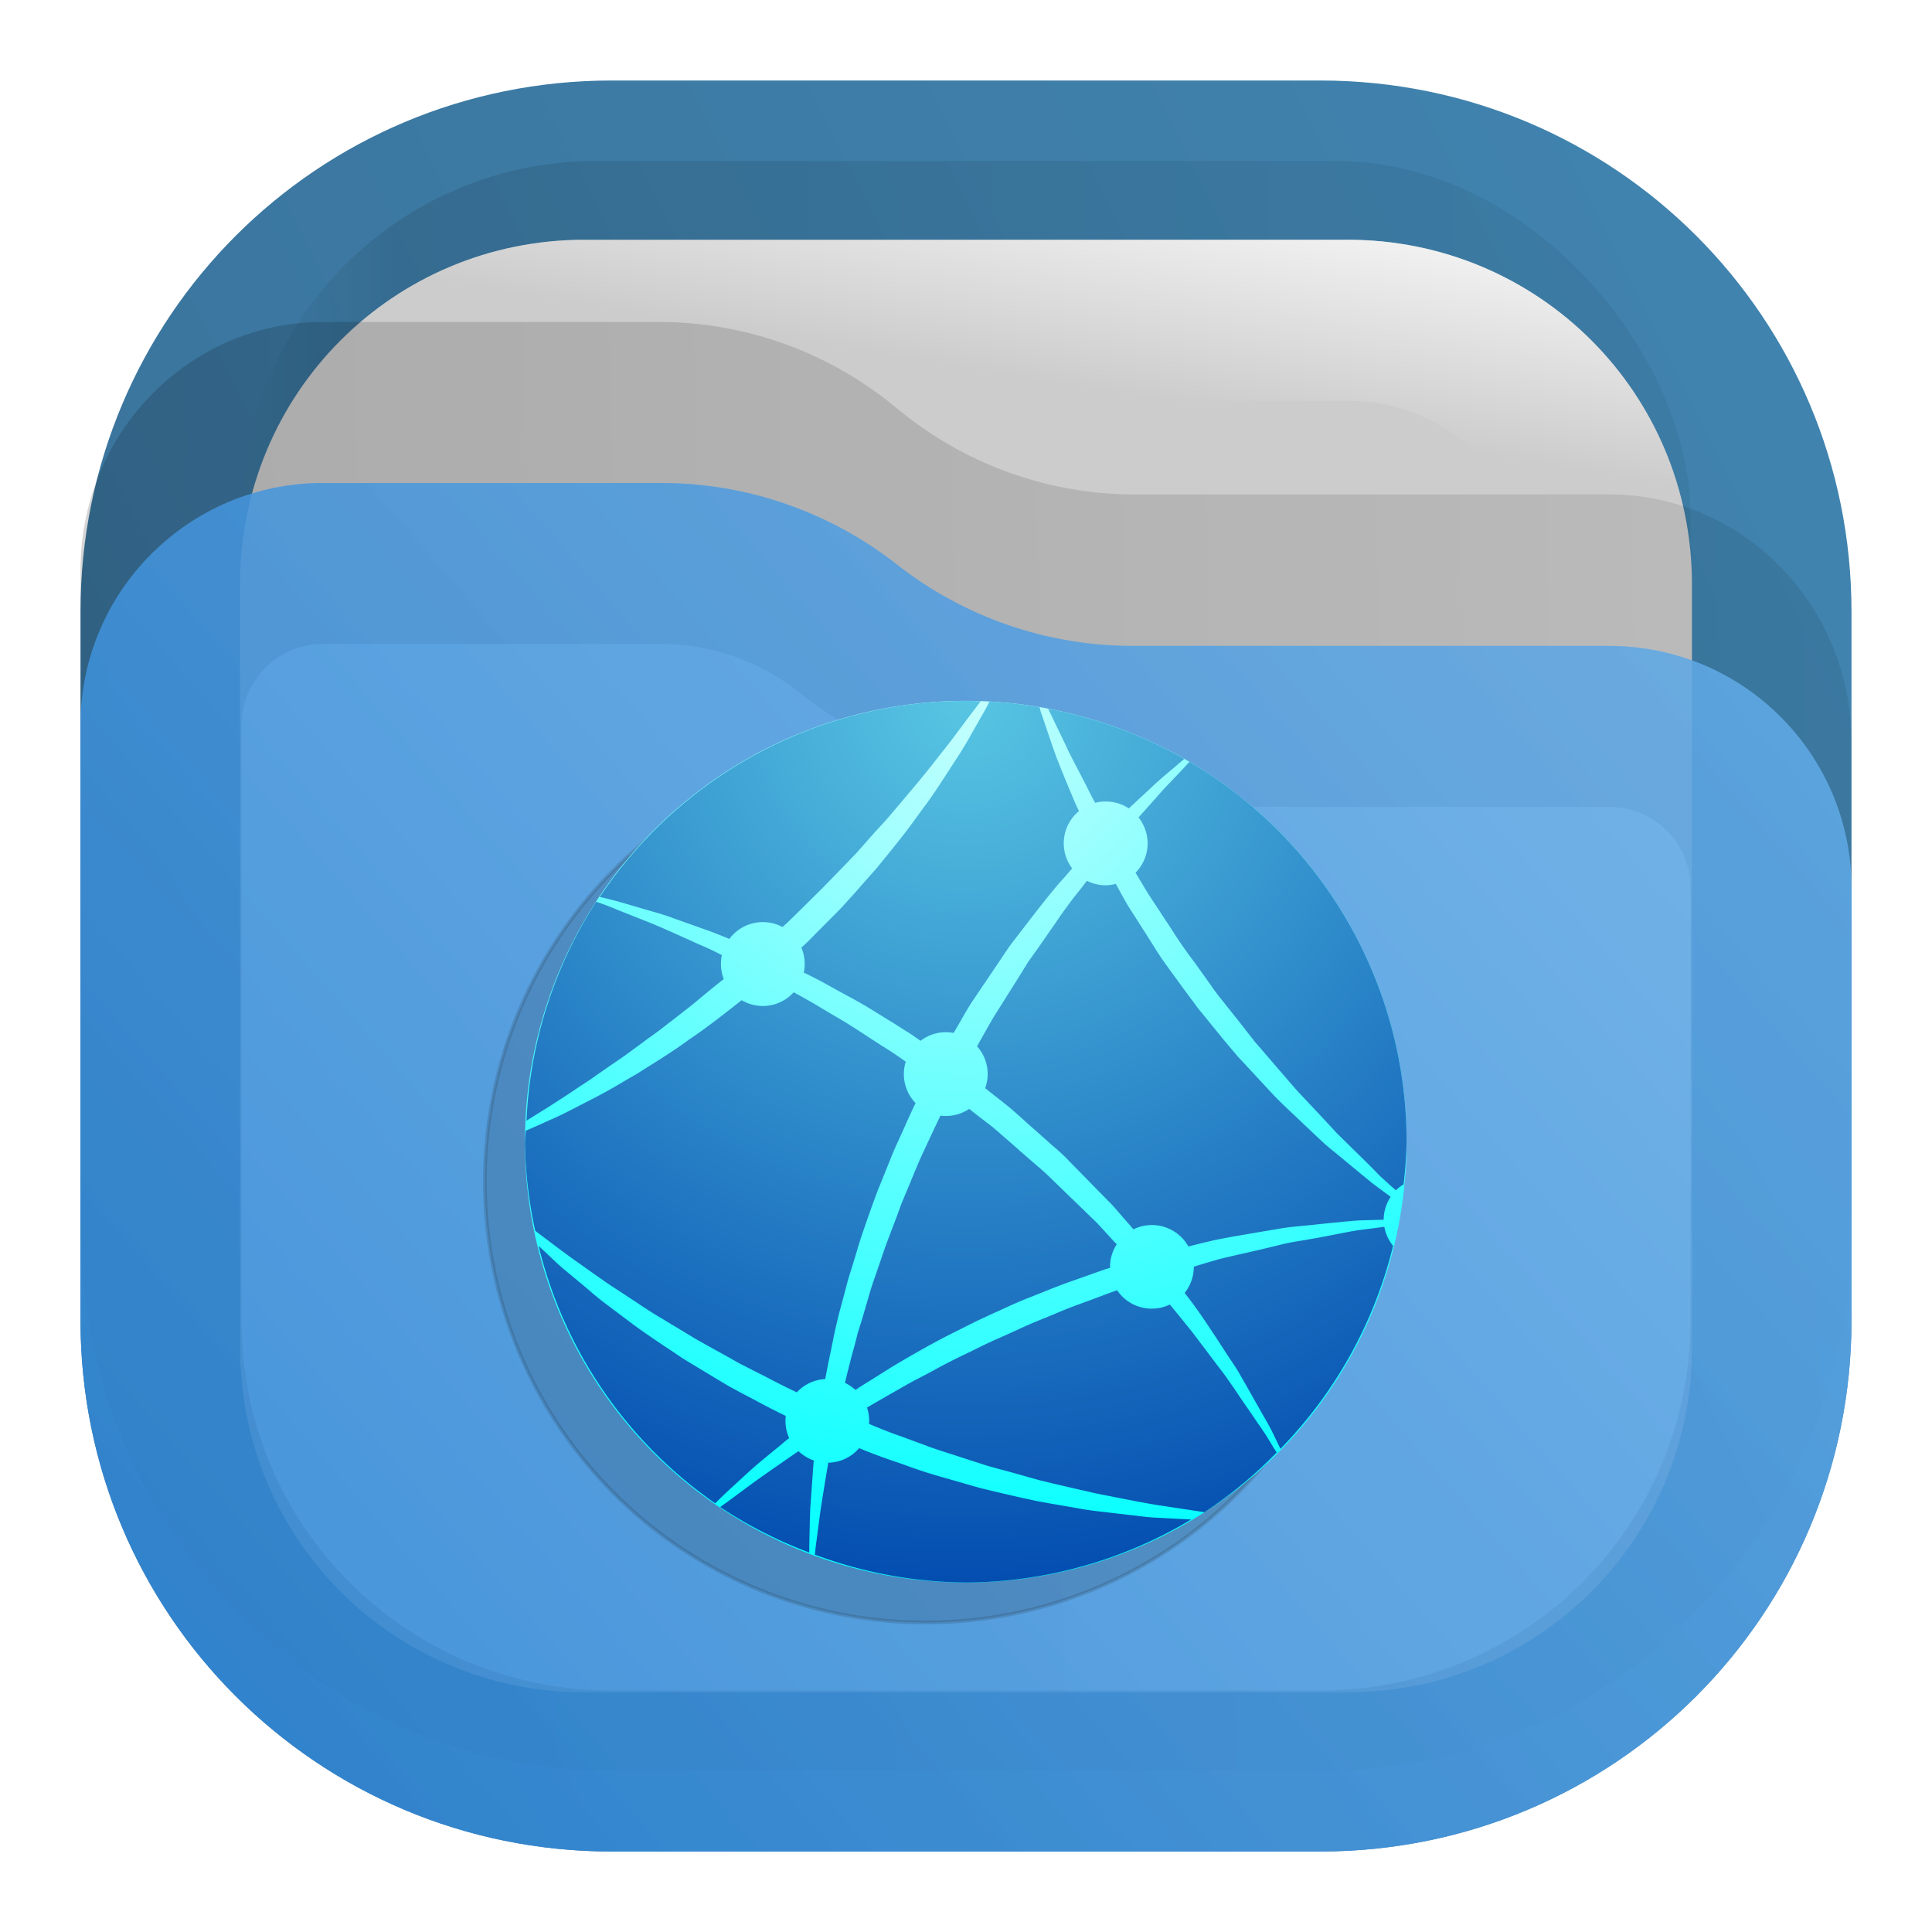<?xml version="1.0" encoding="UTF-8" standalone="no"?>
<svg
   width="24"
   height="24"
   fill="none"
   version="1.1"
   id="svg26"
   sodipodi:docname="default-network.svg"
   inkscape:version="1.3 (0e150ed6c4, 2023-07-21)"
   xmlns:inkscape="http://www.inkscape.org/namespaces/inkscape"
   xmlns:sodipodi="http://sodipodi.sourceforge.net/DTD/sodipodi-0.dtd"
   xmlns:xlink="http://www.w3.org/1999/xlink"
   xmlns="http://www.w3.org/2000/svg"
   xmlns:svg="http://www.w3.org/2000/svg">
  <sodipodi:namedview
     id="namedview26"
     pagecolor="#ffffff"
     bordercolor="#000000"
     borderopacity="0.25"
     inkscape:showpageshadow="2"
     inkscape:pageopacity="0.0"
     inkscape:pagecheckerboard="0"
     inkscape:deskcolor="#d1d1d1"
     inkscape:zoom="17.250459"
     inkscape:cx="-1.7680689"
     inkscape:cy="11.217093"
     inkscape:window-width="3440"
     inkscape:window-height="1358"
     inkscape:window-x="2560"
     inkscape:window-y="0"
     inkscape:window-maximized="1"
     inkscape:current-layer="svg26" />
  <defs
     id="defs26">
    <linearGradient
       id="j">
      <stop
         offset=".523"
         style="stop-color:#50bbde;stop-opacity:1"
         id="stop8" />
      <stop
         offset="1"
         style="stop-color:#237bc3;stop-opacity:1"
         id="stop9" />
    </linearGradient>
    <linearGradient
       id="a"
       x1="23"
       x2="1"
       y1="1"
       y2="12"
       gradientUnits="userSpaceOnUse">
      <stop
         stop-color="#E3C880"
         id="stop10" />
      <stop
         offset="1"
         stop-color="#6F5C38"
         id="stop11" />
    </linearGradient>
    <linearGradient
       id="b"
       x1="21"
       x2="3"
       y1="4"
       y2="4"
       gradientUnits="userSpaceOnUse">
      <stop
         stop-opacity=".5"
         id="stop12" />
      <stop
         offset=".89"
         id="stop13" />
      <stop
         offset="1"
         stop-opacity="0"
         id="stop14" />
    </linearGradient>
    <linearGradient
       id="c"
       x1="12"
       x2="11.5"
       y1="3"
       y2="8"
       gradientUnits="userSpaceOnUse">
      <stop
         stop-color="#DDD"
         id="stop15" />
      <stop
         offset="1"
         stop-color="#CCC"
         stop-opacity="0"
         id="stop16" />
    </linearGradient>
    <linearGradient
       id="d"
       x1="23"
       x2="1.012"
       y1="9"
       y2="9.521"
       gradientUnits="userSpaceOnUse">
      <stop
         stop-opacity=".5"
         id="stop17" />
      <stop
         offset="1"
         id="stop18" />
    </linearGradient>
    <linearGradient
       id="e"
       x1="23"
       x2="1.429"
       y1="5.4"
       y2="23.512"
       gradientUnits="userSpaceOnUse">
      <stop
         stop-color="#FFE795"
         id="stop19" />
      <stop
         offset="1"
         stop-color="#7A653E"
         id="stop20" />
    </linearGradient>
    <linearGradient
       id="f"
       x1="15"
       x2="5.5"
       y1="5.5"
       y2="19.5"
       gradientUnits="userSpaceOnUse">
      <stop
         stop-color="#FFE795"
         id="stop21" />
      <stop
         offset="1"
         stop-color="#7A653E"
         id="stop22" />
    </linearGradient>
    <radialGradient
       xlink:href="#j"
       id="g"
       cx="10.993"
       cy="8.773"
       r="4.598"
       fx="10.993"
       fy="8.773"
       gradientUnits="userSpaceOnUse" />
    <radialGradient
       xlink:href="#k"
       id="h"
       cx="0"
       cy="0"
       r="1"
       gradientTransform="matrix(0,9.182,-9.182,0,10.993,8.765)"
       gradientUnits="userSpaceOnUse" />
    <radialGradient
       id="k"
       cx="0"
       cy="0"
       r="1"
       gradientTransform="matrix(0 22 -22 0 32 1)"
       gradientUnits="userSpaceOnUse">
      <stop
         stop-color="#C5FFFE"
         id="stop23" />
      <stop
         offset="1"
         stop-color="#0FF"
         id="stop24" />
    </radialGradient>
    <radialGradient
       xlink:href="#l"
       id="i"
       cx="0"
       cy="0"
       r="1"
       gradientTransform="matrix(0,9.182,-9.182,0,10.99,8.768)"
       gradientUnits="userSpaceOnUse" />
    <radialGradient
       id="l"
       cx="0"
       cy="0"
       r="1"
       gradientTransform="rotate(90 -4.5 -3.5) scale(22)"
       gradientUnits="userSpaceOnUse">
      <stop
         stop-color="#58C6E3"
         id="stop25" />
      <stop
         offset="1"
         stop-color="#034DB0"
         id="stop26" />
    </radialGradient>
    <linearGradient
       x1="23"
       y1="1"
       x2="1"
       y2="12"
       gradientUnits="userSpaceOnUse"
       gradientTransform="scale(0.75)"
       spreadMethod="pad"
       id="linearGradient2">
      <stop
         style="stop-opacity:1;stop-color:#2675a7"
         offset="0"
         id="stop1-9" />
      <stop
         style="stop-opacity:1;stop-color:#1d5e8c"
         offset="1"
         id="stop2-8" />
    </linearGradient>
    <linearGradient
       x1="21"
       y1="4"
       x2="3"
       y2="4"
       gradientUnits="userSpaceOnUse"
       gradientTransform="scale(0.75)"
       spreadMethod="pad"
       id="linearGradient8">
      <stop
         style="stop-opacity:0.438;stop-color:#000000"
         offset="0"
         id="stop6-2" />
      <stop
         style="stop-opacity:0.875;stop-color:#000000"
         offset="0.89"
         id="stop7-6" />
      <stop
         style="stop-opacity:0;stop-color:#000000"
         offset="1"
         id="stop8-7" />
    </linearGradient>
    <clipPath
       clipPathUnits="userSpaceOnUse"
       id="clipPath8-6">
      <path
         d="M 0,0 H 19 V 19 H 0 Z"
         id="path8-4" />
    </clipPath>
    <mask
       maskUnits="userSpaceOnUse"
       x="0"
       y="0"
       width="1"
       height="1"
       id="mask10-2">
      <path
         id="path11-2"
         d="M 0,0 H 18 V 18 H 0 Z"
         style="fill:url(#linearGradient12);fill-opacity:1;fill-rule:nonzero;stroke:none"
         transform="scale(1.333)"
         clip-path="url(#clipPath12-1)" />
    </mask>
    <linearGradient
       x1="12"
       y1="3"
       x2="11.5"
       y2="8"
       gradientUnits="userSpaceOnUse"
       gradientTransform="matrix(0.75,0,0,-0.75,0,18)"
       spreadMethod="pad"
       id="linearGradient12">
      <stop
         style="stop-opacity:1;stop-color:#ffffff"
         offset="0"
         id="stop11-5" />
      <stop
         style="stop-opacity:0;stop-color:#ffffff"
         offset="1"
         id="stop12-9" />
    </linearGradient>
    <clipPath
       clipPathUnits="userSpaceOnUse"
       id="clipPath12-1">
      <path
         d="M 1,1 H 17 V 17 H 1 Z"
         id="path12-8" />
    </clipPath>
    <linearGradient
       x1="12"
       y1="3"
       x2="11.5"
       y2="8"
       gradientUnits="userSpaceOnUse"
       gradientTransform="matrix(0.75,0,0,-0.75,0,18)"
       spreadMethod="pad"
       id="linearGradient14">
      <stop
         style="stop-opacity:1;stop-color:#ffffff"
         offset="0"
         id="stop13-3" />
      <stop
         style="stop-opacity:1;stop-color:#cccccc"
         offset="1"
         id="stop14-9" />
    </linearGradient>
    <clipPath
       clipPathUnits="userSpaceOnUse"
       id="clipPath14-1">
      <path
         d="M 1,1 H 17 V 17 H 1 Z"
         id="path14-3" />
    </clipPath>
    <linearGradient
       x1="23"
       y1="9"
       x2="1.012"
       y2="9.521"
       gradientUnits="userSpaceOnUse"
       gradientTransform="scale(0.75)"
       spreadMethod="pad"
       id="linearGradient18">
      <stop
         style="stop-opacity:0.438;stop-color:#000000"
         offset="0"
         id="stop17-9" />
      <stop
         style="stop-opacity:0.875;stop-color:#000000"
         offset="1"
         id="stop18-7" />
    </linearGradient>
    <clipPath
       clipPathUnits="userSpaceOnUse"
       id="clipPath18-4">
      <path
         d="M 0,0 H 19 V 19 H 0 Z"
         id="path18-4" />
    </clipPath>
    <linearGradient
       x1="23"
       y1="5.4"
       x2="1.429"
       y2="23.512"
       gradientUnits="userSpaceOnUse"
       gradientTransform="scale(0.75)"
       spreadMethod="pad"
       id="linearGradient20">
      <stop
         style="stop-opacity:1;stop-color:#64b4f4"
         offset="0"
         id="stop19-9" />
      <stop
         style="stop-opacity:1;stop-color:#127bdc"
         offset="1"
         id="stop20-7" />
    </linearGradient>
    <linearGradient
       id="l-6"
       x1="15"
       x2="5.5"
       y1="5.5"
       y2="19.5"
       gradientUnits="userSpaceOnUse">
      <stop
         offset="0"
         stop-color="#85F8FF"
         style="stop-color:#f2f2f2;stop-opacity:1"
         id="stop10-0" />
      <stop
         offset="1"
         stop-color="#105BF6"
         style="stop-color:#11599c;stop-opacity:1"
         id="stop11-4" />
    </linearGradient>
    <clipPath
       clipPathUnits="userSpaceOnUse"
       id="clipPath8-6-2">
      <path
         d="M 0,0 H 19 V 19 H 0 Z"
         id="path8-4-7" />
    </clipPath>
    <linearGradient
       x1="23"
       y1="9"
       x2="1.012"
       y2="9.521"
       gradientUnits="userSpaceOnUse"
       gradientTransform="scale(0.75)"
       spreadMethod="pad"
       id="linearGradient13">
      <stop
         style="stop-opacity:0.438;stop-color:#000000"
         offset="0"
         id="stop12-4" />
      <stop
         style="stop-color:#000000;stop-opacity:0.875;"
         offset="1"
         id="stop13-4" />
    </linearGradient>
    <clipPath
       clipPathUnits="userSpaceOnUse"
       id="clipPath18-4-3">
      <path
         d="M 0,0 H 19 V 19 H 0 Z"
         id="path18-4-6" />
    </clipPath>
    <linearGradient
       x1="23"
       y1="5.4"
       x2="1.429"
       y2="23.512"
       gradientUnits="userSpaceOnUse"
       gradientTransform="scale(0.75)"
       spreadMethod="pad"
       id="linearGradient15">
      <stop
         style="stop-color:#127bdc;stop-opacity:1;"
         offset="0"
         id="stop14-4" />
      <stop
         style="stop-color:#64b4f4;stop-opacity:1;"
         offset="1"
         id="stop15-7" />
    </linearGradient>
    <linearGradient
       id="paint4_linear_0_1"
       x1="1"
       y1="23"
       x2="21.931"
       y2="4.773"
       gradientUnits="userSpaceOnUse">
      <stop
         stop-color="#318CDE"
         id="stop15-5" />
      <stop
         offset="1"
         stop-color="#70B7F1"
         id="stop16-9" />
    </linearGradient>
    <linearGradient
       id="paint5_linear_0_1"
       x1="1"
       y1="22.956"
       x2="21.934"
       y2="4.773"
       gradientUnits="userSpaceOnUse">
      <stop
         stop-color="#1E71BD"
         id="stop17-2" />
      <stop
         offset="1"
         stop-color="#559CD9"
         id="stop18-2" />
    </linearGradient>
    <linearGradient
       id="paint3_linear_0_1"
       x1="23"
       y1="8.603"
       x2="1.011"
       y2="9.112"
       gradientUnits="userSpaceOnUse">
      <stop
         stop-opacity="0.438"
         id="stop13-8" />
      <stop
         offset="1"
         stop-opacity="0.875"
         id="stop14-97" />
    </linearGradient>
    <linearGradient
       id="paint2_linear_0_1"
       x1="21"
       y1="3"
       x2="20.5"
       y2="6"
       gradientUnits="userSpaceOnUse">
      <stop
         stop-color="#FAFAFA"
         id="stop11-3" />
      <stop
         offset="1"
         stop-color="#FAFAFA"
         stop-opacity="0"
         id="stop12-6" />
    </linearGradient>
    <linearGradient
       id="paint1_linear_0_1"
       x1="21"
       y1="3.75"
       x2="3"
       y2="3.75"
       gradientUnits="userSpaceOnUse">
      <stop
         stop-opacity="0.5"
         id="stop8-1" />
      <stop
         offset="0.89"
         id="stop9-2" />
      <stop
         offset="1"
         stop-opacity="0"
         id="stop10-9" />
    </linearGradient>
    <linearGradient
       id="paint0_linear_0_1"
       x1="24.062"
       y1="-0.504"
       x2="-0.066"
       y2="11.556"
       gradientUnits="userSpaceOnUse">
      <stop
         stop-color="#2675A7"
         id="stop6" />
      <stop
         offset="1"
         stop-color="#1D5E8C"
         id="stop7" />
    </linearGradient>
  </defs>
  <path
     opacity="0.875"
     d="M 7.6,1 C 3.944,1 1,3.942 1,7.598 V 16.4 C 1,20.056 3.944,23 7.6,23 H 16.4 C 20.056,23 23,20.056 23,16.4 V 7.598 C 23,3.942 20.056,1 16.4,1 H 12 Z"
     fill="url(#paint0_linear_0_1)"
     id="path1"
     style="fill:url(#paint0_linear_0_1)" />
  <rect
     opacity="0.125"
     x="3"
     y="2"
     width="18"
     height="18"
     rx="4.4"
     fill="url(#paint1_linear_0_1)"
     fill-opacity="0.875"
     id="rect1"
     style="fill:url(#paint1_linear_0_1)" />
  <path
     d="M 7.26,2.979 H 16.74 c 2.373,0 4.278,1.905 4.278,4.28 v 9.483 c 0,2.374 -1.905,4.28 -4.278,4.28 H 7.26 c -2.373,0 -4.278,-1.905 -4.278,-4.28 V 7.258 c 0,-2.374 1.905,-4.28 4.278,-4.28 z"
     fill="#cccccc"
     id="path2" />
  <path
     fill-rule="evenodd"
     clip-rule="evenodd"
     d="M 16.74,4.979 H 7.26 c -1.268,0 -2.278,1.009 -2.278,2.28 v 9.483 c 0,1.27 1.01,2.28 2.278,2.28 H 16.74 c 1.268,0 2.278,-1.009 2.278,-2.28 V 7.258 c 0,-1.27 -1.01,-2.28 -2.278,-2.28 z m 0,-2 H 7.26 c -2.373,0 -4.278,1.905 -4.278,4.28 v 9.483 c 0,2.374 1.905,4.28 4.278,4.28 H 16.74 c 2.373,0 4.278,-1.905 4.278,-4.28 V 7.258 c 0,-2.374 -1.905,-4.28 -4.278,-4.28 z"
     fill="url(#paint2_linear_0_1)"
     id="path3"
     style="fill:url(#paint2_linear_0_1)" />
  <path
     opacity="0.25"
     d="M 1,7.079 C 1,5.38 2.349,4 4.011,4 H 8.188 c 1.077,0 2.119,0.378 2.952,1.071 0.833,0.693 1.876,1.071 2.948,1.071 h 5.901 C 21.651,6.141 23,7.521 23,9.22 v 6.03 C 23,18.979 20.047,22 16.401,22 H 7.599 C 3.953,22 1,18.979 1,15.251 Z"
     fill="url(#paint3_linear_0_1)"
     fill-opacity="0.75"
     id="path4"
     style="fill:url(#paint3_linear_0_1)" />
  <g
     opacity="0.875"
     id="g6">
    <path
       d="M 23,11.032 C 23,9.37 21.653,8.024 19.992,8.024 h -5.929 c -1.058,0 -2.09,-0.358 -2.923,-1.012 C 10.308,6.358 9.276,6 8.218,6 H 4.008 C 2.347,6 1,7.347 1,9.008 V 16.4 C 1,20.056 3.944,23 7.6,23 H 16.4 C 20.055,23 22.997,20.059 23,16.405 Z"
       fill="url(#paint4_linear_0_1)"
       id="path5"
       style="fill:url(#paint4_linear_0_1)" />
    <path
       d="M 19.992,9.024 C 21.101,9.024 22,9.923 22,11.032 v 5.373 C 21.998,19.506 19.503,22 16.4,22 H 7.6 C 4.496,22 2,19.504 2,16.4 V 9.008 C 2,7.899 2.899,7 4.008,7 H 8.218 c 0.833,0 1.648,0.283 2.305,0.798 1.008,0.791 2.257,1.225 3.54,1.225 z"
       stroke="url(#paint5_linear_0_1)"
       stroke-opacity="0.375"
       stroke-width="2"
       id="path6-1"
       style="stroke:url(#paint5_linear_0_1)" />
  </g>
  <g
     id="g2">
    <g
       id="g1">
      <path
         d="M 11.5,9.201 A 5.477,5.477 0 0 0 6.023,14.678 5.477,5.477 0 0 0 11.5,20.155 5.477,5.477 0 0 0 16.977,14.678 5.477,5.477 0 0 0 11.5,9.201 Z"
         style="opacity:0.15;fill:#1a1a1a;stroke:#1a1a1a;stroke-width:0.046;stroke-dasharray:none;stroke-opacity:1"
         id="path6" />
      <g
         style="stroke:url(#g);stroke-width:0.038;stroke-dasharray:none;stroke-opacity:1"
         transform="matrix(1.196,0,0,1.196,-1.15,-1.791)"
         id="g8">
        <path
           d="m 10.993,8.777 a 4.578,4.578 0 0 0 -4.579,4.578 4.578,4.578 0 0 0 4.579,4.579 4.578,4.578 0 0 0 4.578,-4.579 4.578,4.578 0 0 0 -4.578,-4.578 z"
           style="fill:url(#h);stroke:url(#radialGradient22-0);stroke-width:0.038;stroke-dasharray:none;stroke-opacity:1"
           id="path7" />
        <path
           d="m 10.993,8.777 a 4.578,4.578 0 0 0 -3.802,2.037 c 0.103,0.022 0.218,0.054 0.348,0.093 l 0.12,0.035 0.08,0.023 c 0.07,0.02 0.144,0.042 0.218,0.07 l 0.326,0.116 c 0.084,0.029 0.168,0.063 0.254,0.099 a 0.433,0.433 0 0 1 0.552,-0.124 l 0.045,-0.04 0.078,-0.076 0.046,-0.045 0.247,-0.244 0.136,-0.14 0.102,-0.105 0.067,-0.07 0.049,-0.051 0.11,-0.124 c 0.068,-0.078 0.137,-0.152 0.204,-0.226 l 0.012,-0.014 0.12,-0.141 0.08,-0.095 0.095,-0.113 0.023,-0.027 0.024,-0.03 0.045,-0.055 c 0.06,-0.074 0.116,-0.146 0.17,-0.215 0.081,-0.1 0.152,-0.196 0.218,-0.285 a 14.26,14.26 0 0 1 0.135,-0.179 l 0.053,-0.07 A 4.578,4.578 0 0 0 10.993,8.777 Z m 0.245,0.007 -0.014,0.03 C 11.2,8.859 11.174,8.907 11.144,8.957 L 11.126,8.99 11.058,9.109 a 4.221,4.221 0 0 1 -0.182,0.3 l -0.062,0.095 c -0.079,0.123 -0.163,0.254 -0.26,0.383 l -0.067,0.091 c -0.039,0.054 -0.078,0.108 -0.12,0.163 a 17.805,17.805 0 0 1 -0.312,0.388 l -0.052,0.058 -0.062,0.07 -0.085,0.097 -0.147,0.163 -0.06,0.062 -0.19,0.19 -0.04,0.041 C 9.391,11.239 9.363,11.268 9.333,11.296 L 9.285,11.34 A 0.43,0.43 0 0 1 9.31,11.6 l 0.015,0.006 0.06,0.03 c 0.087,0.043 0.172,0.091 0.26,0.14 l 0.134,0.073 c 0.122,0.064 0.238,0.136 0.357,0.21 l 0.04,0.025 c 0.067,0.04 0.134,0.083 0.2,0.125 0.05,0.03 0.098,0.065 0.147,0.099 a 0.433,0.433 0 0 1 0.344,-0.082 l 0.047,-0.081 0.046,-0.08 c 0.03,-0.052 0.06,-0.104 0.092,-0.154 l 0.304,-0.45 0.075,-0.112 c 0.017,-0.025 0.035,-0.049 0.053,-0.072 l 0.029,-0.038 0.165,-0.214 0.066,-0.085 c 0.09,-0.114 0.179,-0.228 0.278,-0.335 l 0.048,-0.056 0.028,-0.031 a 0.434,0.434 0 0 1 0.07,-0.596 L 12.131,9.843 A 19.397,19.397 0 0 1 11.936,9.368 C 11.895,9.254 11.856,9.138 11.817,9.024 l -0.048,-0.142 -0.01,-0.04 a 4.578,4.578 0 0 0 -0.52,-0.058 z m 0.61,0.074 0.084,0.175 c 0.045,0.093 0.09,0.185 0.133,0.279 l 0.074,0.143 c 0.053,0.102 0.107,0.204 0.157,0.307 l 0.041,0.074 a 0.438,0.438 0 0 1 0.349,0.058 L 12.981,9.62 C 13.052,9.557 13.125,9.497 13.197,9.435 L 13.262,9.38 A 4.578,4.578 0 0 0 11.848,8.858 Z m 1.468,0.552 -0.08,0.087 -0.185,0.194 -0.264,0.297 a 0.432,0.432 0 0 1 -0.031,0.574 l 0.127,0.212 0.182,0.277 0.064,0.097 a 4.6,4.6 0 0 0 0.238,0.343 l 0.075,0.105 0.096,0.134 0.012,0.018 c 0.028,0.04 0.056,0.078 0.086,0.115 l 0.207,0.26 0.101,0.13 0.052,0.066 0.054,0.062 0.216,0.251 0.075,0.087 c 0.047,0.055 0.094,0.11 0.145,0.162 l 0.227,0.242 0.113,0.122 c 0.025,0.028 0.052,0.053 0.078,0.079 l 0.04,0.039 0.237,0.233 0.117,0.119 0.123,0.112 0.026,0.022 0.013,0.012 a 0.435,0.435 0 0 1 0.08,-0.062 4.578,4.578 0 0 0 0.031,-0.444 4.578,4.578 0 0 0 -2.255,-3.945 z m -1.065,1.236 -0.029,0.037 -0.04,0.052 a 4.79,4.79 0 0 0 -0.258,0.35 l -0.056,0.08 a 17.246,17.246 0 0 1 -0.229,0.326 l -0.07,0.114 -0.283,0.45 c -0.06,0.102 -0.118,0.206 -0.176,0.31 a 0.431,0.431 0 0 1 0.084,0.435 l 0.026,0.02 c 0.04,0.033 0.082,0.065 0.123,0.097 l 0.094,0.075 a 1.946,1.946 0 0 1 0.092,0.08 c 0.039,0.033 0.076,0.068 0.114,0.102 l 0.068,0.06 0.026,0.023 0.155,0.138 0.04,0.034 c 0.046,0.041 0.093,0.083 0.135,0.129 l 0.118,0.12 0.213,0.218 0.03,0.03 0.052,0.053 c 0.027,0.027 0.054,0.055 0.079,0.085 l 0.07,0.082 0.08,0.09 a 0.886,0.886 0 0 1 0.011,0.014 l 0.014,0.016 a 0.435,0.435 0 0 1 0.571,0.178 c 0.07,-0.017 0.138,-0.035 0.206,-0.05 l 0.052,-0.013 a 8.096,8.096 0 0 1 0.356,-0.065 C 14.01,14.299 14.1,14.285 14.187,14.27 l 0.07,-0.012 c 0.071,-0.012 0.142,-0.019 0.21,-0.026 l 0.108,-0.01 c 0.102,-0.011 0.201,-0.022 0.294,-0.03 l 0.034,-0.004 c 0.08,-0.007 0.157,-0.015 0.23,-0.016 l 0.2,-0.006 c 10e-4,-0.089 0.028,-0.17 0.073,-0.238 l -0.042,-0.031 -0.136,-0.1 -0.13,-0.106 -0.26,-0.215 -0.046,-0.037 C 14.764,13.415 14.736,13.393 14.709,13.368 L 14.586,13.252 14.341,13.02 a 3.48,3.48 0 0 1 -0.208,-0.21 l -0.028,-0.03 -0.23,-0.248 -0.058,-0.062 -0.054,-0.064 -0.109,-0.13 -0.213,-0.262 c -0.036,-0.041 -0.067,-0.085 -0.099,-0.13 l -0.004,-0.004 -0.1,-0.136 -0.074,-0.101 A 12.065,12.065 0 0 1 13.04,11.471 c -0.043,-0.062 -0.083,-0.126 -0.123,-0.19 l -0.06,-0.095 -0.182,-0.285 a 6.46,6.46 0 0 1 -0.104,-0.187 l -0.02,-0.036 a 0.421,0.421 0 0 1 -0.3,-0.032 z M 7.154,10.863 A 4.578,4.578 0 0 0 6.43,13.138 L 6.442,13.13 6.578,13.045 c 0.093,-0.057 0.193,-0.122 0.3,-0.192 l 0.104,-0.07 0.046,-0.03 0.067,-0.044 0.056,-0.04 0.058,-0.04 0.086,-0.06 0.155,-0.106 c 0.081,-0.06 0.165,-0.12 0.249,-0.184 0.074,-0.05 0.146,-0.106 0.218,-0.163 l 0.04,-0.03 0.07,-0.055 c 0.064,-0.05 0.129,-0.099 0.19,-0.152 L 8.358,11.763 8.479,11.666 A 0.436,0.436 0 0 1 8.459,11.419 L 8.454,11.415 a 3.399,3.399 0 0 0 -0.235,-0.11 l -0.177,-0.08 c -0.15,-0.067 -0.29,-0.13 -0.42,-0.179 l -0.1,-0.04 A 55.862,55.862 0 0 1 7.37,10.946 C 7.307,10.918 7.246,10.896 7.19,10.876 Z m 2.051,0.941 a 0.431,0.431 0 0 1 -0.54,0.082 c -0.184,0.145 -0.367,0.289 -0.552,0.413 -0.16,0.117 -0.323,0.218 -0.478,0.315 l -0.06,0.038 -0.138,0.08 A 5.418,5.418 0 0 1 7.071,12.934 L 6.943,13 l -0.1,0.051 c -0.046,0.024 -0.092,0.045 -0.137,0.065 l -0.072,0.032 a 9.015,9.015 0 0 1 -0.212,0.094 4.578,4.578 0 0 0 -0.008,0.113 4.578,4.578 0 0 0 0.107,0.927 l 0.128,0.096 c 0.083,0.063 0.166,0.126 0.25,0.186 l 0.228,0.162 0.075,0.052 c 0.05,0.036 0.102,0.072 0.155,0.105 l 0.233,0.153 0.023,0.016 c 0.07,0.046 0.139,0.092 0.211,0.133 l 0.079,0.048 0.16,0.096 0.118,0.072 0.121,0.068 0.243,0.135 0.044,0.025 c 0.026,0.014 0.052,0.03 0.077,0.042 l 0.124,0.063 0.128,0.065 c 0.105,0.055 0.211,0.11 0.32,0.16 a 0.434,0.434 0 0 1 0.295,-0.138 c 0.018,-0.1 0.038,-0.198 0.059,-0.296 l 0.023,-0.113 a 4.96,4.96 0 0 1 0.09,-0.377 l 0.04,-0.15 C 9.76,14.823 9.778,14.763 9.797,14.702 L 9.821,14.625 9.9,14.365 c 0.058,-0.171 0.118,-0.343 0.182,-0.512 l 0.102,-0.252 0.004,-0.01 c 0.032,-0.08 0.064,-0.16 0.102,-0.24 l 0.056,-0.123 c 0.04,-0.092 0.082,-0.184 0.125,-0.273 a 0.435,0.435 0 0 1 -0.102,-0.43 3.943,3.943 0 0 0 -0.258,-0.172 L 10.037,12.305 9.954,12.251 C 9.854,12.186 9.756,12.121 9.655,12.064 L 9.515,11.981 A 6.933,6.933 0 0 0 9.279,11.844 Z m 1.822,1.212 a 0.435,0.435 0 0 1 -0.297,0.069 c -0.038,0.077 -0.074,0.155 -0.11,0.232 l -0.07,0.15 c -0.033,0.069 -0.062,0.14 -0.092,0.211 l -0.013,0.032 -0.102,0.245 c -0.021,0.05 -0.04,0.102 -0.058,0.153 a 5.477,5.477 0 0 1 -0.036,0.095 l -0.094,0.249 -0.086,0.252 -0.026,0.075 a 2.7,2.7 0 0 0 -0.056,0.176 l -0.075,0.256 -0.04,0.127 -0.033,0.129 -0.026,0.094 c -0.026,0.1 -0.052,0.2 -0.075,0.3 0.04,0.019 0.076,0.043 0.109,0.073 l 0.026,-0.017 c 0.01,-0.008 0.021,-0.015 0.033,-0.022 l 0.122,-0.076 0.199,-0.125 c 0.22,-0.131 0.45,-0.263 0.693,-0.382 l 0.183,-0.092 0.103,-0.048 0.082,-0.038 0.054,-0.024 c 0.106,-0.049 0.213,-0.098 0.323,-0.14 l 0.138,-0.055 c 0.081,-0.033 0.163,-0.065 0.245,-0.095 l 0.133,-0.047 0.254,-0.09 0.026,-0.008 0.03,-0.009 v -0.01 c 0,-0.086 0.026,-0.167 0.07,-0.235 l -0.01,-0.01 a 0.395,0.395 0 0 1 -0.016,-0.016 l -0.152,-0.166 a 1.345,1.345 0 0 0 -0.08,-0.08 l -0.082,-0.08 -0.08,-0.077 -0.253,-0.245 a 2.71,2.71 0 0 0 -0.16,-0.146 l -0.013,-0.011 -0.173,-0.15 -0.003,-0.004 -0.046,-0.04 -0.132,-0.115 -0.034,-0.03 -0.055,-0.047 -0.095,-0.073 -0.079,-0.061 -0.07,-0.055 z m 4.313,1.224 -0.2,0.026 c -0.077,0.008 -0.158,0.024 -0.243,0.04 l -0.016,0.003 a 12.102,12.102 0 0 1 -0.4,0.074 c -0.064,0.01 -0.13,0.022 -0.196,0.037 a 16.407,16.407 0 0 1 -0.442,0.104 c -0.076,0.018 -0.155,0.035 -0.234,0.056 l -0.117,0.034 -0.131,0.04 v 0.002 a 0.432,0.432 0 0 1 -0.095,0.271 c 0.128,0.16 0.236,0.327 0.34,0.484 l 0.094,0.145 0.098,0.147 c 0.02,0.031 0.038,0.063 0.056,0.095 l 0.03,0.052 0.058,0.102 0.096,0.17 0.041,0.072 c 0.033,0.058 0.065,0.112 0.092,0.166 l 0.09,0.186 a 4.578,4.578 0 0 0 1.17,-2.108 0.43,0.43 0 0 1 -0.091,-0.198 z m -8.785,0.196 a 4.578,4.578 0 0 0 1.835,2.676 c 0.05,-0.05 0.105,-0.103 0.167,-0.16 l 0.096,-0.088 a 4.95,4.95 0 0 1 0.296,-0.258 l 0.13,-0.107 a 2.21,2.21 0 0 1 0.049,-0.041 l 0.03,-0.024 A 0.433,0.433 0 0 1 9.123,16.204 7.545,7.545 0 0 1 8.796,16.036 L 8.666,15.968 8.54,15.9 8.464,15.855 8.419,15.828 8.177,15.682 8.055,15.608 7.938,15.529 A 9.468,9.468 0 0 1 7.776,15.421 L 7.703,15.371 A 4.59,4.59 0 0 1 7.483,15.212 L 7.473,15.205 7.247,15.035 A 2.814,2.814 0 0 1 7.091,14.908 L 7.029,14.855 6.812,14.675 A 3.015,3.015 0 0 1 6.677,14.551 L 6.604,14.483 6.554,14.436 Z m 6.01,0.463 -0.056,0.019 -0.23,0.086 -0.142,0.052 c -0.081,0.03 -0.161,0.063 -0.24,0.097 l -0.133,0.054 c -0.08,0.032 -0.158,0.067 -0.236,0.103 l -0.132,0.06 -0.124,0.055 -0.059,0.027 -0.118,0.058 -0.06,0.03 c -0.02,0.008 -0.038,0.018 -0.057,0.027 a 6.05,6.05 0 0 0 -0.294,0.15 c -0.049,0.028 -0.099,0.053 -0.148,0.079 a 4.622,4.622 0 0 0 -0.19,0.103 l -0.102,0.058 a 45.458,45.458 0 0 0 -0.277,0.16 0.45,0.45 0 0 1 0.022,0.16 l -0.001,0.01 c 0.107,0.045 0.215,0.089 0.323,0.126 l 0.259,0.095 c 0.084,0.033 0.17,0.06 0.257,0.088 l 0.004,0.001 0.265,0.086 0.035,0.011 c 0.033,0.01 0.065,0.022 0.097,0.031 l 0.134,0.037 c 0.09,0.023 0.179,0.049 0.268,0.074 l 0.133,0.037 0.135,0.033 0.272,0.063 0.068,0.015 c 0.067,0.016 0.136,0.032 0.204,0.044 l 0.193,0.038 c 0.118,0.023 0.236,0.046 0.355,0.065 l 0.482,0.073 a 4.578,4.578 0 0 0 0.75,-0.62 c -0.013,-0.02 -0.027,-0.04 -0.04,-0.063 l -0.075,-0.123 a 4.966,4.966 0 0 0 -0.083,-0.121 l -0.071,-0.105 -0.088,-0.127 -0.086,-0.128 -0.035,-0.05 -0.061,-0.087 -0.105,-0.138 -0.005,-0.007 -0.219,-0.29 a 17.398,17.398 0 0 0 -0.242,-0.298 0.433,0.433 0 0 1 -0.547,-0.148 z m -2.68,1.64 a 0.433,0.433 0 0 1 -0.32,0.151 17.37,17.37 0 0 0 -0.04,0.237 l -0.017,0.105 -0.021,0.132 -0.018,0.133 -0.035,0.265 -0.009,0.083 a 4.578,4.578 0 0 0 1.568,0.289 4.578,4.578 0 0 0 2.34,-0.654 6.516,6.516 0 0 0 -0.077,-0.004 L 12.974,17.261 C 12.912,17.259 12.85,17.251 12.788,17.244 A 4.21,4.21 0 0 0 12.694,17.233 L 12.413,17.2 a 3.252,3.252 0 0 1 -0.28,-0.041 l -0.279,-0.048 -0.139,-0.026 -0.138,-0.03 a 18.34,18.34 0 0 1 -0.276,-0.064 l -0.138,-0.033 a 2.319,2.319 0 0 1 -0.08,-0.022 L 11.027,16.92 10.755,16.842 A 4.997,4.997 0 0 1 10.35,16.71 l -0.136,-0.047 a 4.833,4.833 0 0 1 -0.33,-0.125 z m -0.63,0.031 a 42.048,42.048 0 0 0 -0.431,0.3 l -0.034,0.025 -0.07,0.051 -0.067,0.05 -0.119,0.088 -0.083,0.06 -0.009,0.007 a 4.578,4.578 0 0 0 0.925,0.472 v -0.065 l 0.006,-0.27 0.005,-0.135 0.01,-0.135 0.019,-0.27 0.005,-0.063 0.003,-0.018 A 0.443,0.443 0 0 1 9.255,16.57 Z"
           style="fill:url(#i);stroke:url(#radialGradient23-8);stroke-width:0.038;stroke-dasharray:none;stroke-opacity:1"
           id="path8" />
      </g>
    </g>
  </g>
</svg>
